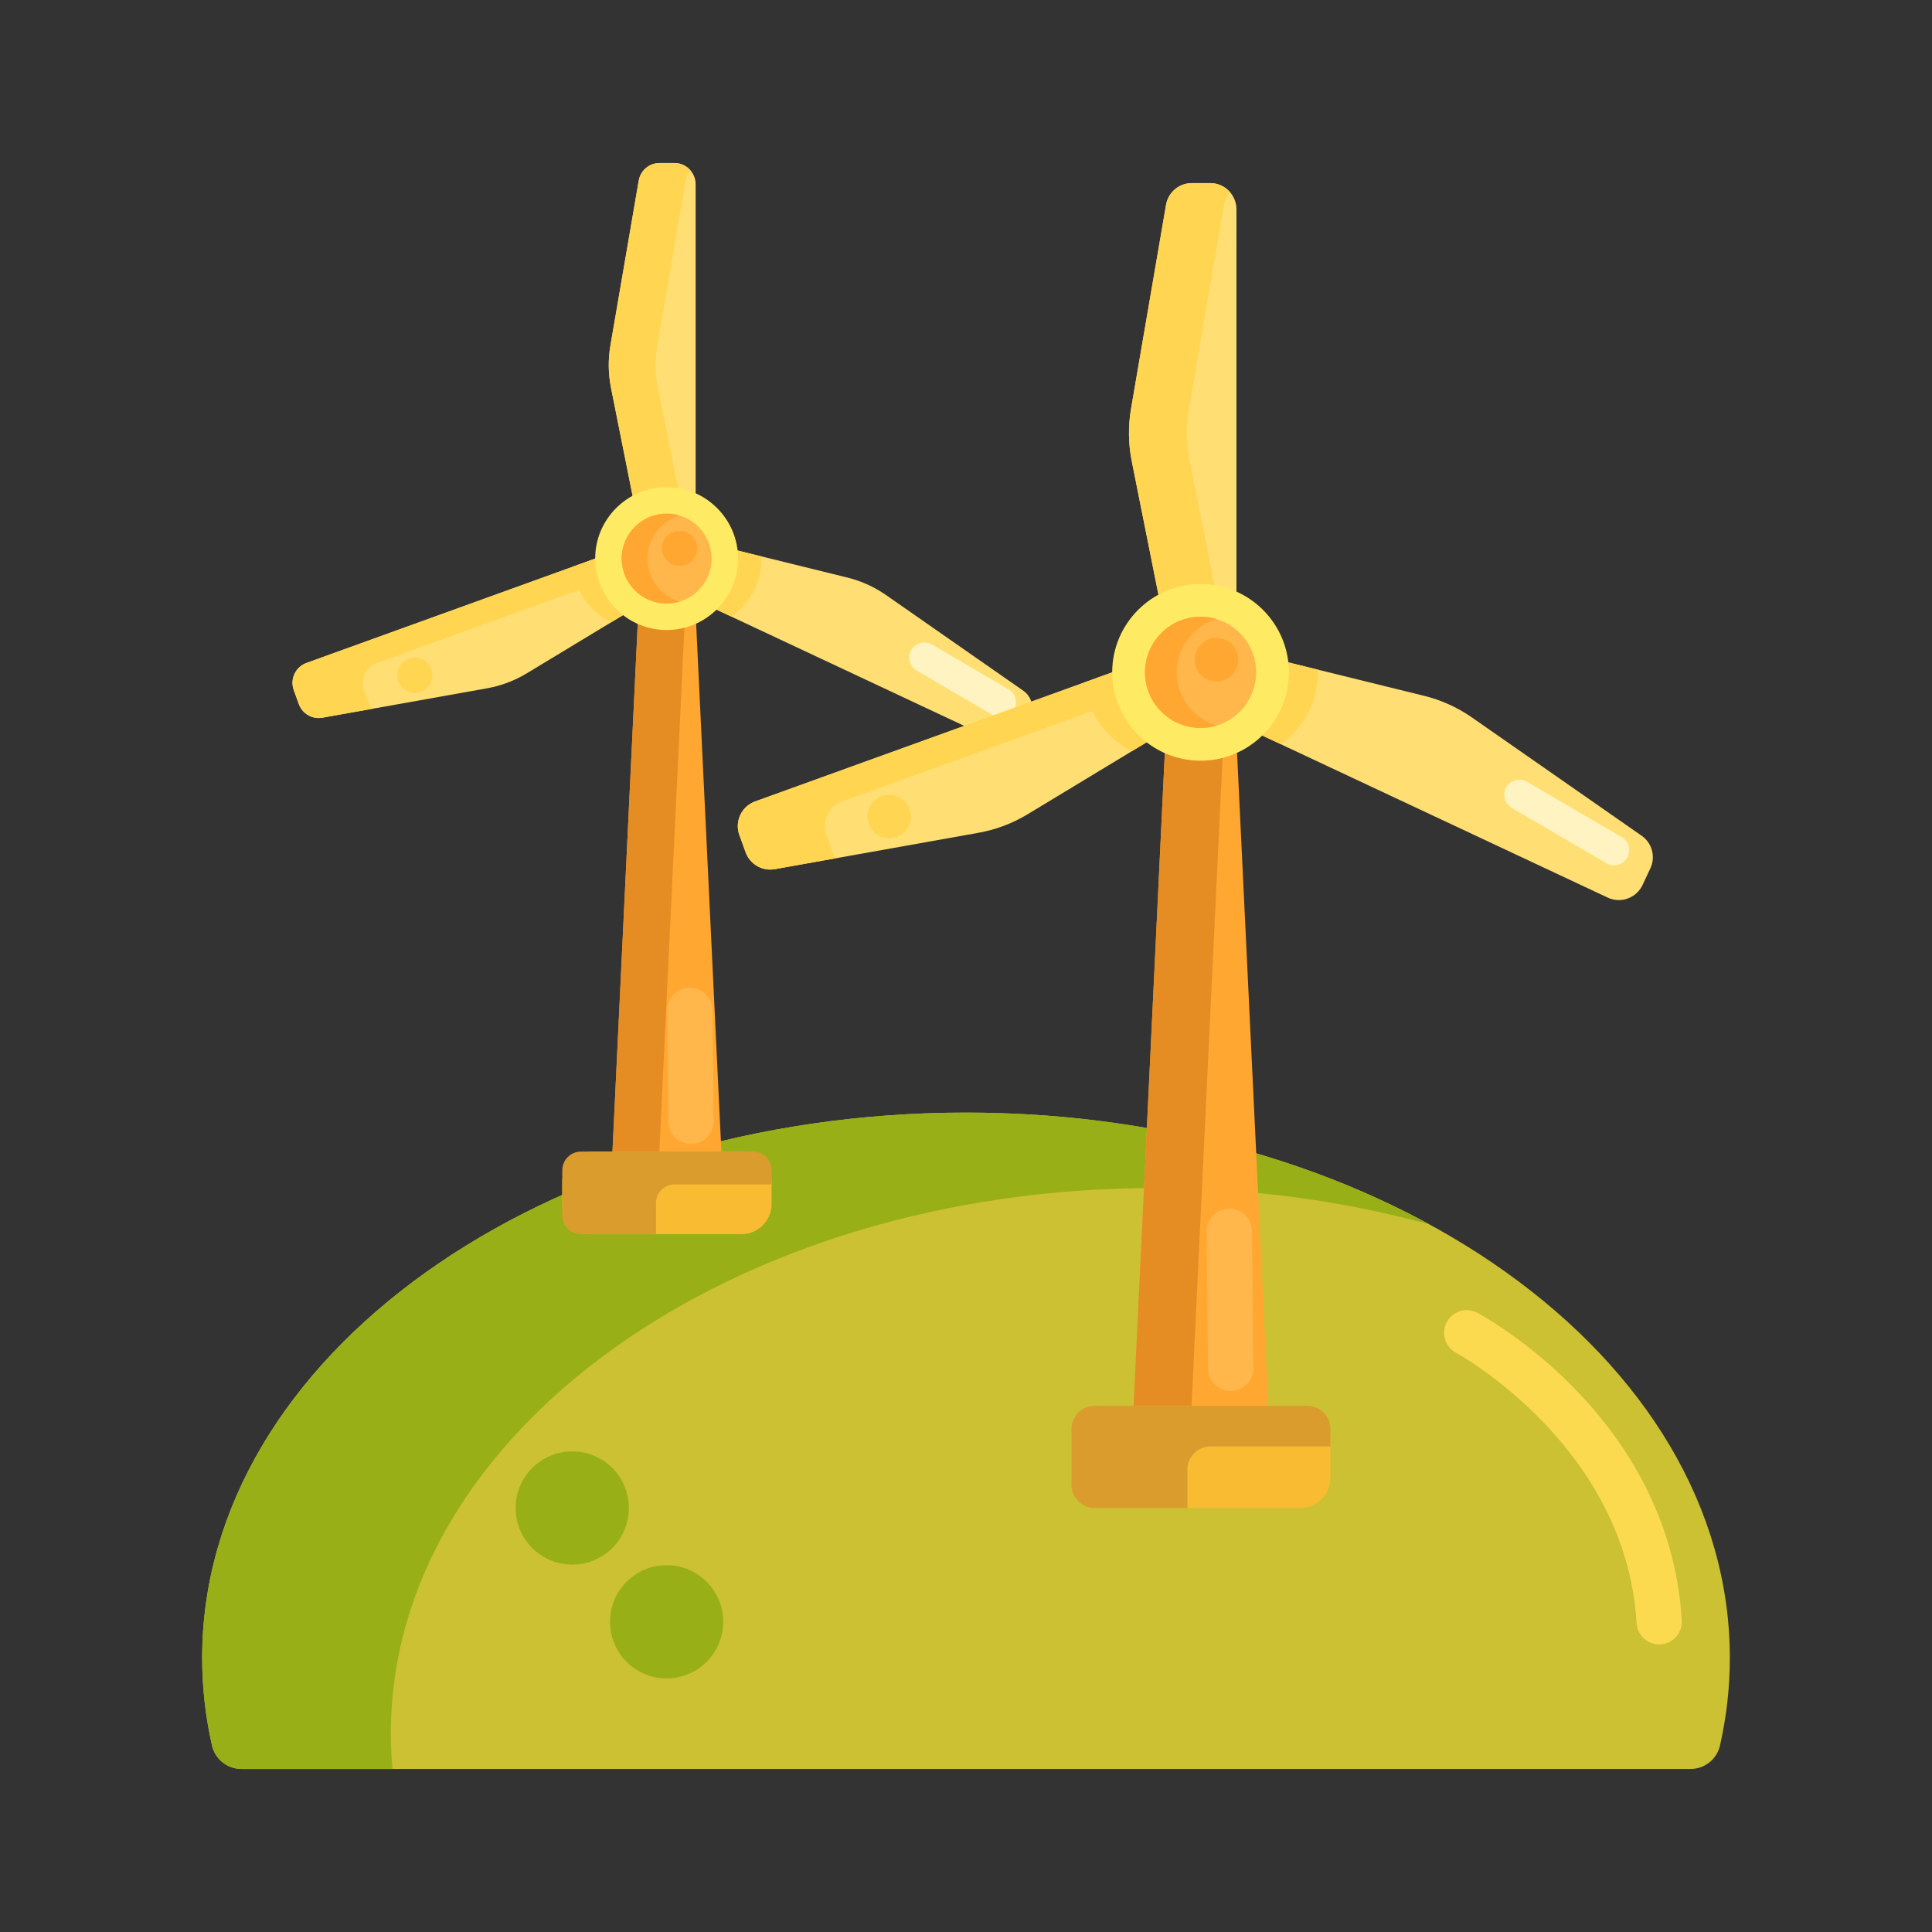 <?xml version="1.0" encoding="utf-8"?>
<!-- Generator: Adobe Illustrator 22.1.0, SVG Export Plug-In . SVG Version: 6.00 Build 0)  -->
<svg xmlns="http://www.w3.org/2000/svg" xmlns:xlink="http://www.w3.org/1999/xlink" version="1.1" id="Layer_1" x="0px" y="0px" viewBox="0 0 512 512" style="enable-background:new 0 0 512 512;" xml:space="preserve" width="512" height="512">
<rect x="0" y="0" width="512" height="512" fill="#333333" stroke="none"/>
<style type="text/css">
	.st0{fill:#FFA730;}
	.st1{fill:#E58D23;}
	.st2{fill:#BF6C0D;}
	.st3{fill:#A56021;}
	.st4{fill:#FFD551;}
	.st5{fill:#FFF4C1;}
	.st6{fill:#FFC34C;}
	.st7{fill:#FFEA63;}
	.st8{fill:#FCE575;}
	.st9{fill:#FFB74B;}
	.st10{fill:#8C4C17;}
	.st11{fill:#F9BB32;}
	.st12{fill:#FF4B34;}
	.st13{fill:#FF9079;}
	.st14{fill:#FFDF74;}
	.st15{fill:#FF624B;}
	.st16{fill:#CCC033;}
	.st17{fill:#EACF32;}
	.st18{fill:#FFEACF;}
	.st19{fill:#99AF17;}
	.st20{fill:#FFD59A;}
	.st21{fill:#FCDA4F;}
	.st22{fill:#FCF9DE;}
	.st23{fill:#DB9C2E;}
</style>
<g>
	<g>
		<g>
			<path class="st16" d="M448.013,468.796c3.731,0,6.98-2.575,7.805-6.213c1.714-7.564,2.607-15.324,2.607-23.233     c0-79.805-90.629-144.5-202.425-144.5S53.575,359.545,53.575,439.35c0,7.909,0.893,15.669,2.607,23.233     c0.824,3.638,4.074,6.213,7.805,6.213H448.013z"/>
		</g>
	</g>
	<g>
		<g>
			<path class="st19" d="M103.575,459.35c0-79.805,90.629-144.5,202.425-144.5c25.674,0,50.225,3.42,72.825,9.643     C344.76,305.902,302.191,294.85,256,294.85c-111.796,0-202.425,64.695-202.425,144.5c0,7.909,0.893,15.669,2.607,23.233     c0.824,3.638,4.074,6.213,7.805,6.213h40.021C103.725,465.673,103.575,462.524,103.575,459.35z"/>
		</g>
	</g>
	<g>
		<g>
			<path class="st14" d="M84.463,190.285c-2.355,0-4.475-1.489-5.276-3.704l-1.34-3.709c-1.051-2.91,0.46-6.133,3.37-7.184     l96.135-34.738l4.318,11.95l-8.292,5.109l-33.762,20.421c-3.259,1.971-6.813,3.31-10.562,3.98l-43.604,7.788     C85.125,190.255,84.793,190.285,84.463,190.285C84.463,190.285,84.463,190.285,84.463,190.285z"/>
		</g>
	</g>
	<g>
		<g>
			<path class="st4" d="M97.818,186.58l-1.34-3.709c-1.051-2.91,0.46-6.133,3.37-7.184l79.656-28.783l-2.152-5.955l-96.135,34.738     c-2.91,1.051-4.422,4.274-3.37,7.184l1.34,3.709c0.801,2.216,2.921,3.704,5.276,3.704c0,0,0,0,0.001,0     c0.329,0,0.662-0.03,0.987-0.088l13.049-2.33C98.224,187.472,97.986,187.047,97.818,186.58z"/>
		</g>
	</g>
	<g>
		<g>
			<path class="st4" d="M151.653,150.236c0.751,6.432,4.737,11.887,10.285,14.693l11.441-6.92l8.292-5.109l-4.318-11.951     L151.653,150.236z"/>
		</g>
	</g>
	<g>
		<g>
			<path class="st14" d="M266.279,196.821c-0.828,0-1.629-0.179-2.381-0.532l-92.542-43.415l5.397-11.504l9.476,2.251l38.313,9.433     c3.698,0.911,7.157,2.477,10.283,4.654l36.339,25.326c2.249,1.567,3.036,4.505,1.872,6.987l-1.675,3.57     C270.441,195.553,268.446,196.821,266.279,196.821L266.279,196.821z"/>
		</g>
	</g>
	<g>
		<g>
			<path class="st4" d="M201.805,148.027c0-0.193-0.009-0.383-0.015-0.574l-15.561-3.831l-9.476-2.251l-5.397,11.503l22.503,10.557     C198.664,159.994,201.805,154.372,201.805,148.027z"/>
		</g>
	</g>
	<g>
		<g>
			<path class="st14" d="M171.646,151.034l-1.987-9.535l-7.732-38.692c-0.747-3.735-0.798-7.532-0.153-11.286l7.494-43.655     c0.463-2.701,2.789-4.662,5.53-4.662h3.943c3.094,0,5.612,2.517,5.612,5.611v102.219H171.646z"/>
		</g>
	</g>
	<g>
		<g>
			<path class="st4" d="M174.348,102.807c-0.746-3.735-0.798-7.532-0.153-11.286l7.494-43.655c0.179-1.042,0.637-1.971,1.286-2.723     c-1.03-1.185-2.544-1.939-4.233-1.939h-3.943c-2.741,0-5.067,1.961-5.53,4.662l-7.494,43.655     c-0.645,3.754-0.593,7.551,0.153,11.286l7.732,38.692l1.987,9.535h12.42l-1.987-9.535L174.348,102.807z"/>
		</g>
	</g>
	<g>
		<g>
			<polygon class="st0" points="162.3,305.425 191.189,305.425 183.657,148.014 169.832,148.014    "/>
		</g>
	</g>
	<g>
		<g>
			<polygon class="st1" points="169.832,148.014 162.3,305.425 174.72,305.425 182.253,148.014    "/>
		</g>
	</g>
	<g>
		<g>
			<path class="st7" d="M176.662,166.96c-10.439,0-18.932-8.493-18.932-18.932s8.493-18.932,18.932-18.932     s18.933,8.493,18.933,18.932S187.101,166.96,176.662,166.96z"/>
		</g>
	</g>
	<g>
		<g>
			<path class="st9" d="M176.662,159.939c-6.568,0-11.912-5.344-11.912-11.912c0-6.568,5.343-11.912,11.912-11.912     c6.568,0,11.912,5.344,11.912,11.912C188.574,154.596,183.23,159.939,176.662,159.939z"/>
		</g>
	</g>
	<g>
		<g>
			<path class="st11" d="M196.483,327.077h-39.478c-4.418,0-8-3.582-8-8v-5.898c0-4.418,3.582-8,8-8h39.478c4.418,0,8,3.582,8,8     v5.898C204.483,323.495,200.902,327.077,196.483,327.077z"/>
		</g>
	</g>
	<g>
		<g>
			<path class="st0" d="M171.581,148.027c0-5.381,3.588-9.935,8.496-11.407c-1.083-0.325-2.228-0.505-3.416-0.505     c-6.568,0-11.912,5.344-11.912,11.912c0,6.568,5.343,11.912,11.912,11.912c1.187,0,2.333-0.18,3.416-0.505     C175.17,157.962,171.581,153.408,171.581,148.027z"/>
		</g>
	</g>
	<g>
		<g>
			<path class="st23" d="M173.847,318.841c0-2.744,2.224-4.968,4.968-4.968h25.669v-3.726c0-2.744-2.224-4.968-4.968-4.968h-45.541     c-2.744,0-4.968,2.224-4.968,4.968v11.961c0,2.744,2.224,4.968,4.968,4.968h19.873V318.841z"/>
		</g>
	</g>
	<g>
		<g>
			<path class="st9" d="M183.109,303.15c-3.286,0-5.966-2.648-5.998-5.942l-0.286-29.381c-0.033-3.313,2.627-6.026,5.941-6.058     c3.272-0.044,6.026,2.628,6.058,5.941l0.286,29.381c0.033,3.313-2.627,6.026-5.941,6.058     C183.149,303.15,183.129,303.15,183.109,303.15z"/>
		</g>
	</g>
	<g>
		<g>
			<circle class="st4" cx="109.949" cy="178.921" r="4.658"/>
		</g>
	</g>
	<g>
		<g>
			<circle class="st0" cx="180.078" cy="145.308" r="4.658"/>
		</g>
	</g>
	<g>
		<g>
			<path class="st5" d="M265.249,190.134c-0.686,0-1.381-0.177-2.017-0.548l-20.286-11.87c-1.907-1.116-2.548-3.566-1.433-5.472     c1.115-1.906,3.565-2.548,5.473-1.432l20.287,11.87c1.906,1.116,2.548,3.566,1.432,5.472     C267.961,189.425,266.623,190.134,265.249,190.134z"/>
		</g>
	</g>
	<g>
		<g>
			<path class="st14" d="M204.12,230.444c-2.912,0-5.535-1.841-6.525-4.582l-1.657-4.587c-1.3-3.599,0.57-7.585,4.169-8.886     l118.908-42.967l5.341,14.781l-10.256,6.319l-41.759,25.258c-4.031,2.438-8.427,4.095-13.064,4.923l-53.933,9.632     C204.939,230.408,204.528,230.444,204.12,230.444C204.12,230.444,204.12,230.444,204.12,230.444z"/>
		</g>
	</g>
	<g>
		<g>
			<path class="st4" d="M220.638,225.862l-1.657-4.587c-1.3-3.599,0.57-7.585,4.169-8.886l98.525-35.602l-2.661-7.365     l-118.908,42.967c-3.599,1.301-5.469,5.287-4.169,8.886l1.657,4.587c0.99,2.74,3.613,4.582,6.525,4.582c0,0,0,0,0.001,0     c0.408,0,0.819-0.037,1.221-0.108l16.14-2.883C221.141,226.965,220.847,226.439,220.638,225.862z"/>
		</g>
	</g>
	<g>
		<g>
			<path class="st4" d="M287.225,180.909c0.929,7.956,5.859,14.703,12.721,18.173l14.152-8.56l10.256-6.319l-5.341-14.781     L287.225,180.909z"/>
		</g>
	</g>
	<g>
		<g>
			<path class="st14" d="M429.005,238.528c-1.024,0-2.015-0.221-2.945-0.658l-114.463-53.699l6.676-14.228l11.72,2.784     l47.389,11.668c4.574,1.126,8.853,3.063,12.718,5.757l44.947,31.325c2.782,1.938,3.755,5.572,2.315,8.642l-2.071,4.415     C434.153,236.961,431.685,238.528,429.005,238.528L429.005,238.528z"/>
		</g>
	</g>
	<g>
		<g>
			<path class="st4" d="M349.257,178.177c0-0.238-0.011-0.474-0.018-0.71l-19.247-4.739l-11.72-2.784l-6.676,14.228l27.833,13.058     C345.373,192.978,349.257,186.025,349.257,178.177z"/>
		</g>
	</g>
	<g>
		<g>
			<path class="st14" d="M311.955,181.896l-2.458-11.794l-9.563-47.858c-0.923-4.62-0.987-9.317-0.19-13.96l9.269-53.996     c0.573-3.341,3.45-5.766,6.841-5.766h4.877c3.827,0,6.941,3.114,6.941,6.941v126.433H311.955z"/>
		</g>
	</g>
	<g>
		<g>
			<path class="st4" d="M315.297,122.245c-0.923-4.62-0.987-9.317-0.19-13.96l9.269-53.996c0.221-1.288,0.787-2.438,1.591-3.368     c-1.274-1.466-3.146-2.399-5.236-2.399h-4.877c-3.39,0-6.267,2.425-6.841,5.766l-9.269,53.996     c-0.798,4.643-0.734,9.34,0.19,13.96l9.563,47.857l2.458,11.794h15.363l-2.458-11.794L315.297,122.245z"/>
		</g>
	</g>
	<g>
		<g>
			<polygon class="st0" points="300.395,372.858 336.127,372.858 326.811,178.16 309.712,178.16    "/>
		</g>
	</g>
	<g>
		<g>
			<polygon class="st1" points="309.711,178.16 300.395,372.858 315.757,372.858 325.074,178.16    "/>
		</g>
	</g>
	<g>
		<g>
			<path class="st7" d="M318.159,201.594c-12.912,0-23.417-10.505-23.417-23.417c0-12.912,10.505-23.417,23.417-23.417     c12.912,0,23.417,10.505,23.417,23.417C341.576,191.089,331.071,201.594,318.159,201.594z"/>
		</g>
	</g>
	<g>
		<g>
			<path class="st9" d="M318.159,192.91c-8.124,0-14.733-6.609-14.733-14.734s6.609-14.734,14.733-14.734     c8.124,0,14.734,6.61,14.734,14.734S326.283,192.91,318.159,192.91z"/>
		</g>
	</g>
	<g>
		<g>
			<path class="st11" d="M344.571,399.639h-52.619c-4.418,0-8-3.582-8-8v-11.085c0-4.418,3.582-8,8-8h52.619c4.418,0,8,3.582,8,8     v11.085C352.571,396.057,348.989,399.639,344.571,399.639z"/>
		</g>
	</g>
	<g>
		<g>
			<path class="st0" d="M311.875,178.177c0-6.656,4.438-12.288,10.509-14.109c-1.34-0.402-2.756-0.624-4.225-0.624     c-8.124,0-14.733,6.609-14.733,14.734c0,8.124,6.609,14.733,14.733,14.733c1.469,0,2.885-0.222,4.225-0.624     C316.313,190.465,311.875,184.832,311.875,178.177z"/>
		</g>
	</g>
	<g>
		<g>
			<path class="st23" d="M314.677,389.453c0-3.394,2.751-6.145,6.145-6.145h31.749v-4.609c0-3.394-2.751-6.145-6.145-6.145h-56.329     c-3.394,0-6.145,2.751-6.145,6.145v14.795c0,3.394,2.751,6.145,6.145,6.145h24.58V389.453z"/>
		</g>
	</g>
	<g>
		<g>
			<path class="st9" d="M326.135,368.624c-3.287,0-5.967-2.648-5.999-5.941l-0.354-36.341c-0.032-3.314,2.628-6.026,5.941-6.058     c0.02,0,0.04,0,0.06,0c3.287,0,5.967,2.648,5.999,5.941l0.354,36.341c0.032,3.313-2.628,6.026-5.941,6.058     C326.175,368.624,326.154,368.624,326.135,368.624z"/>
		</g>
	</g>
	<g>
		<g>
			<circle class="st4" cx="235.643" cy="216.389" r="5.761"/>
		</g>
	</g>
	<g>
		<g>
			<circle class="st0" cx="322.384" cy="174.813" r="5.761"/>
		</g>
	</g>
	<g>
		<g>
			<path class="st5" d="M427.731,229.31c-0.687,0-1.381-0.177-2.017-0.548l-25.092-14.682c-1.906-1.116-2.548-3.566-1.432-5.472     c1.116-1.907,3.565-2.547,5.473-1.432l25.092,14.682c1.906,1.116,2.548,3.566,1.432,5.472     C430.443,228.601,429.105,229.31,427.731,229.31z"/>
		</g>
	</g>
	<g>
		<g>
			<path class="st21" d="M439.691,435.796c-3.152,0-5.796-2.459-5.983-5.647c-2.76-46.917-47.391-71.411-47.842-71.652     c-2.916-1.566-4.017-5.2-2.455-8.119c1.561-2.918,5.187-4.024,8.108-2.466c2.082,1.109,51.006,27.791,54.167,81.532     c0.195,3.308-2.329,6.147-5.637,6.342C439.93,435.793,439.811,435.796,439.691,435.796z"/>
		</g>
	</g>
	<g>
		<g>
			<circle class="st19" cx="151.653" cy="399.639" r="15"/>
		</g>
	</g>
	<g>
		<g>
			<circle class="st19" cx="176.662" cy="429.796" r="15"/>
		</g>
	</g>
</g>
</svg>
